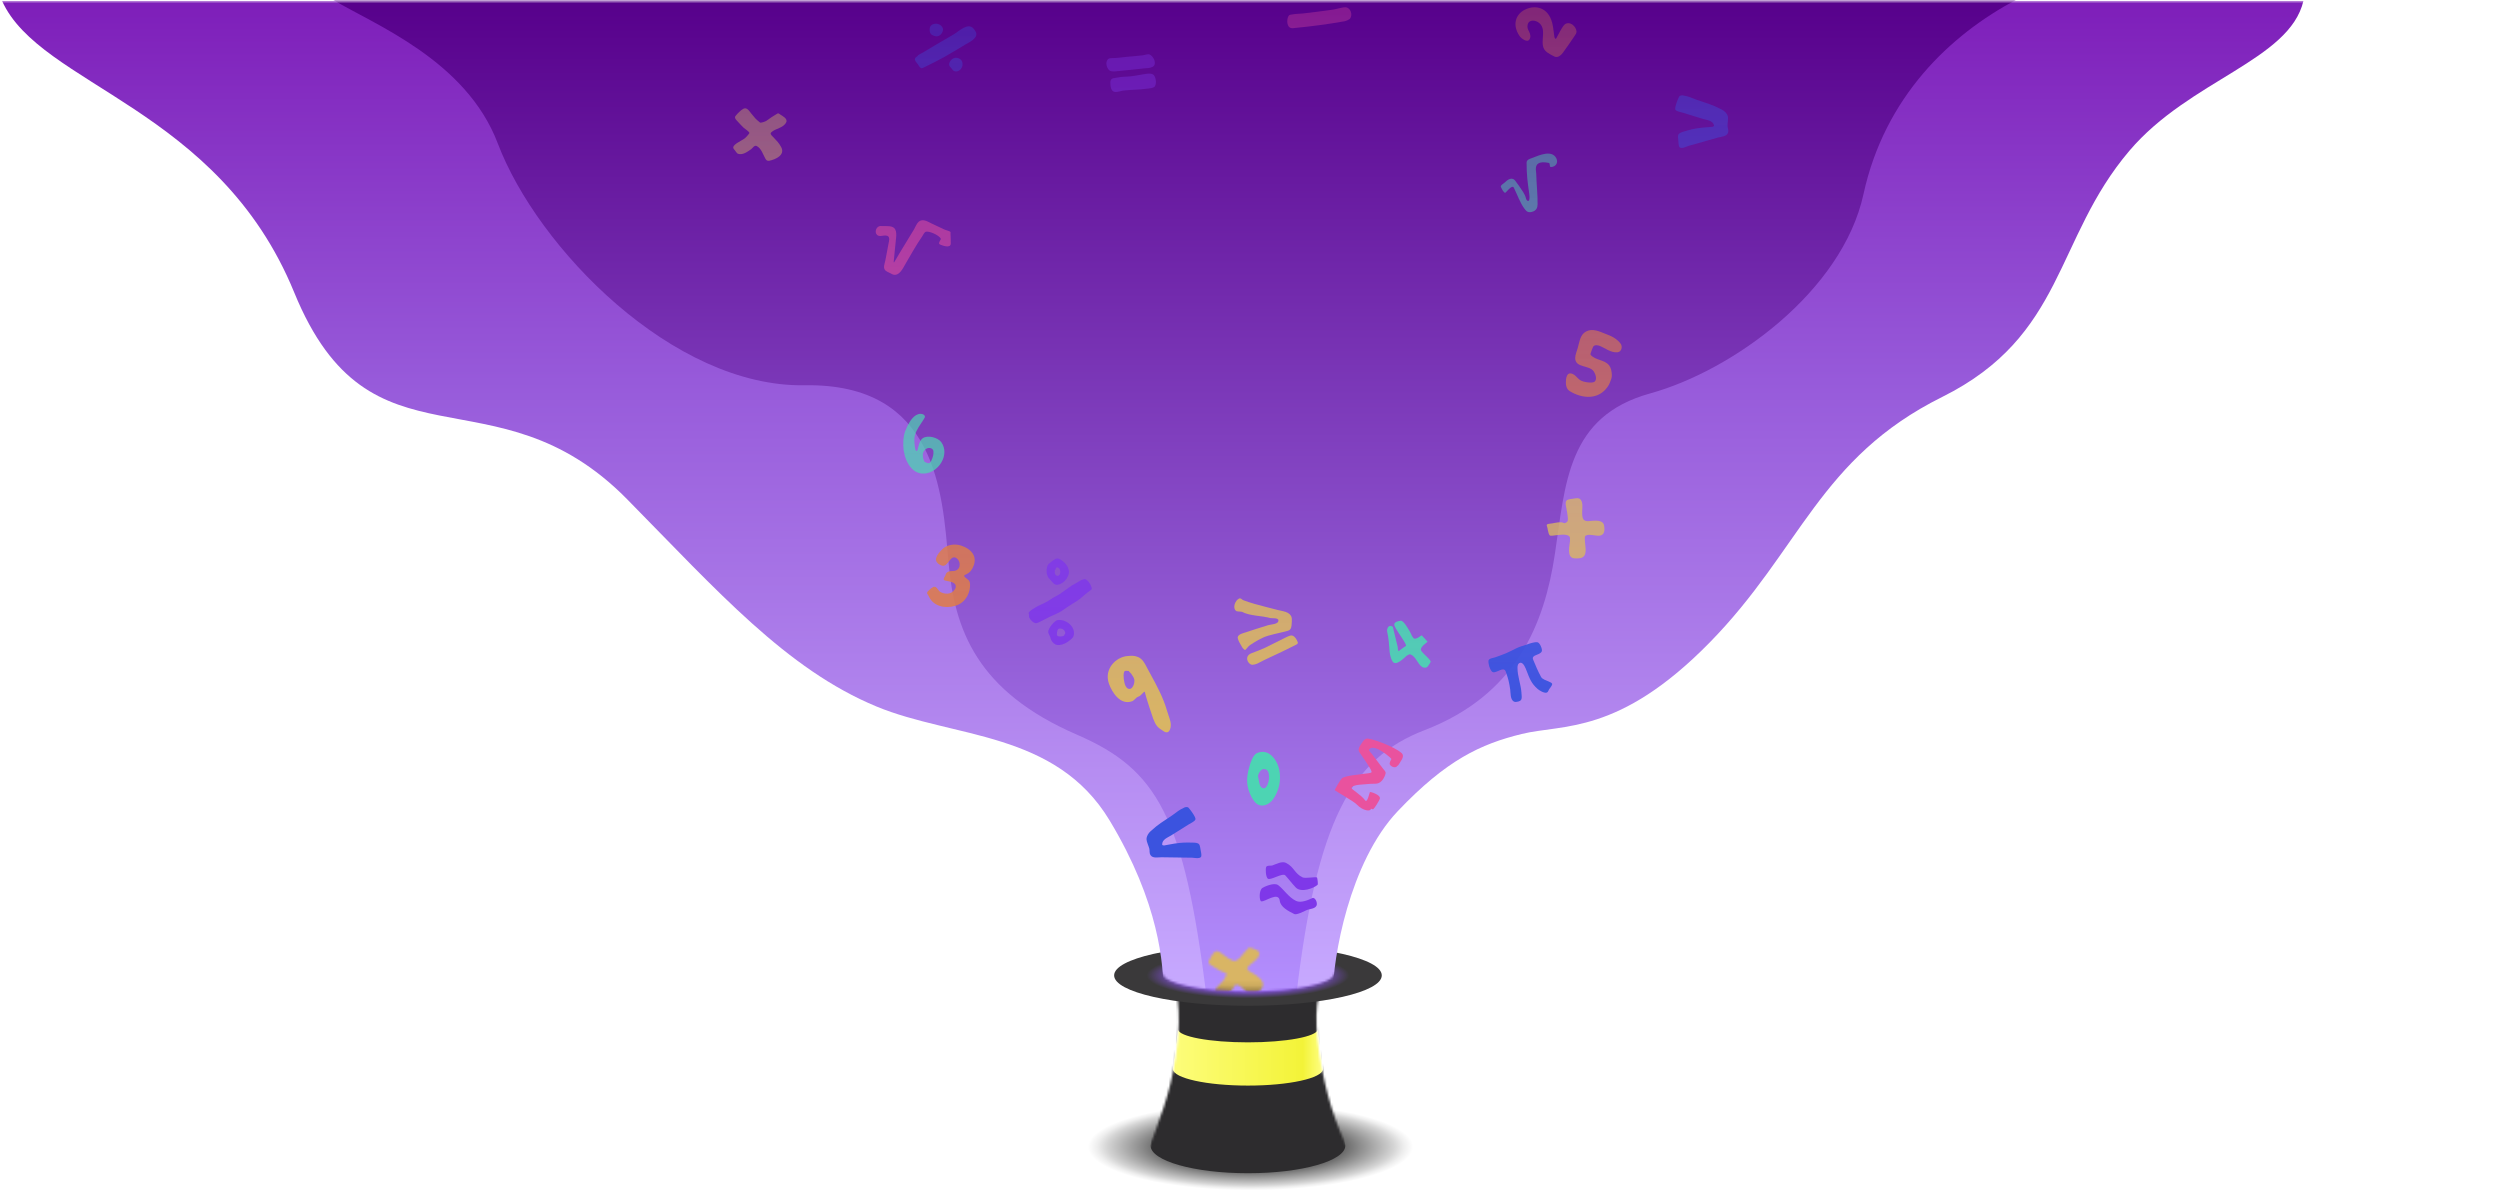 <svg width="1090" height="525" viewBox="0 0 1090 525" fill="none" xmlns="http://www.w3.org/2000/svg">
<ellipse opacity="0.6" cx="545.226" cy="500.034" rx="80.168" ry="21.471" fill="url(#paint0_radial_13903_162423)"/>
<mask id="mask0_13903_162423" style="mask-type:alpha" maskUnits="userSpaceOnUse" x="496" y="431" width="98" height="82">
<path d="M510.349 472.374C513.777 457.463 515.148 443.923 512.749 431.069H575.819C572.906 439.125 573.29 453.092 577.704 472.374C580.961 486.599 586.726 501.147 593.986 512.821H496.467C499.811 503.422 507.607 484.302 510.349 472.374Z" fill="#D9D9D9"/>
</mask>
<g mask="url(#mask0_13903_162423)">
<path fill-rule="evenodd" clip-rule="evenodd" d="M501.655 499.288L501.635 499.454H501.65C501.65 499.462 501.65 499.47 501.65 499.478C501.65 506.13 520.659 511.523 544.108 511.523C567.556 511.523 586.565 506.13 586.565 499.478C586.565 499.47 586.565 499.462 586.565 499.454H586.568L586.565 499.436C586.561 499.123 586.515 498.812 586.429 498.505L576.768 432.532H509.823L501.713 498.818C501.683 498.974 501.664 499.131 501.655 499.288Z" fill="#2D2C2E"/>
<path fill-rule="evenodd" clip-rule="evenodd" d="M574.579 448.855C574.127 451.97 560.648 454.468 544.085 454.468C527.485 454.468 513.982 451.958 513.588 448.834L511.382 465.603C511.351 465.726 511.335 465.85 511.333 465.975L511.311 466.143H511.338C511.662 470.118 526.209 473.318 544.106 473.318C562.004 473.318 576.551 470.118 576.875 466.143H576.912L576.873 465.852C576.869 465.806 576.863 465.76 576.855 465.714L574.579 448.855Z" fill="url(#paint1_linear_13903_162423)"/>
</g>
<ellipse cx="544.108" cy="425.27" rx="58.346" ry="13.242" fill="#3A393A"/>
<ellipse opacity="0.8" cx="544.108" cy="425.27" rx="51.998" ry="11.719" fill="url(#paint2_radial_13903_162423)"/>
<mask id="mask1_13903_162423" style="mask-type:alpha" maskUnits="userSpaceOnUse" x="-14" y="0" width="1032" height="433">
<path fill-rule="evenodd" clip-rule="evenodd" d="M1017.16 0.438H-13.857V424.513H507.043C507.043 428.74 523.739 432.167 544.335 432.167C564.93 432.167 581.626 428.74 581.626 424.513H1017.16V0.438Z" fill="#D9D9D9"/>
</mask>
<g mask="url(#mask1_13903_162423)">
<path d="M609.46 353.628C588.246 375.944 581.139 417.978 581.139 433.11H507.298C507.298 420.639 505.485 393.704 483.806 357.736C460.245 318.647 415.705 321.92 382.209 308.059C342.852 291.774 312.774 257.603 273.396 217.637C215.498 158.875 161.708 209.193 128.279 127.51C95.186 46.645 17.579 37.483 0.9 0.396H1004.29C998.244 26.289 954.677 34.839 928.444 65.701C895.654 104.278 900.487 146.362 846.789 173.075C793.091 199.788 785.113 239.64 745.424 280.127C705.736 320.615 681.367 315.609 663.459 320.017C645.551 324.425 630.674 331.312 609.46 353.628Z" fill="url(#paint3_linear_13903_162423)"/>
<path d="M621.05 318.373C589.069 330.673 574.106 358.255 565.198 433.973H525.99C516.203 355.825 504.604 335.497 469.625 320.357C425.901 301.432 416.112 274.676 413.502 244.656C410.891 214.637 408.281 166.998 350.853 167.977C293.425 168.956 234.306 108.063 217.054 62.581C203.253 26.195 163.208 10.734 144.91 -0.244H879.36C850.147 15.131 821.702 42.381 812.476 84.664C803.251 126.947 755.587 161.542 719.454 171.536C683.321 181.53 682.553 210.744 677.94 241.495C673.327 272.246 661.027 302.997 621.05 318.373Z" fill="url(#paint4_linear_13903_162423)"/>
<mask id="mask2_13903_162423" style="mask-type:alpha" maskUnits="userSpaceOnUse" x="289" y="0" width="513" height="439">
<rect x="289.193" y="0.438" width="511.973" height="438.074" fill="url(#paint5_linear_13903_162423)"/>
</mask>
<g mask="url(#mask2_13903_162423)">
<mask id="mask3_13903_162423" style="mask-type:alpha" maskUnits="userSpaceOnUse" x="526" y="413" width="25" height="22">
<path fill-rule="evenodd" clip-rule="evenodd" d="M538.052 419.079C538.456 419.261 540.243 418.036 540.54 417.669C541.765 416.156 543.035 414.671 544.42 413.303C544.765 412.961 545.385 413.313 545.687 413.423C546.666 413.775 549.464 414.262 549.069 416.076C548.45 418.912 545.305 419.675 543.905 421.954C543.553 422.528 543.981 422.913 544.39 423.185C545.493 423.926 546.69 424.525 547.767 425.302C548.493 425.826 549.171 426.422 549.78 427.076C552.48 429.979 548.647 432.959 546.262 434.15C545.452 434.554 544.884 434.185 544.337 433.626C542.826 432.081 541.644 429.937 539.376 429.355C538.208 429.056 537.808 430.788 537.327 431.337C535.915 432.952 534.528 434.806 532.302 434.729C531.761 434.709 530.928 433.761 530.11 433.244C528.085 431.968 532.428 428.876 533.48 427.396C533.946 426.739 534.28 425.995 534.599 425.259C534.694 425.037 534.872 424.727 534.712 424.545C534.218 423.989 532.304 423.427 531.7 423.098C530.611 422.501 529.573 421.815 528.523 421.153C527.921 420.771 526.577 420.12 526.999 419.109C527.332 418.308 527.753 417.539 528.221 416.81C528.609 416.203 529.019 415.592 529.557 415.115C530.855 413.967 532.481 415.652 533.397 416.298C535.639 417.878 535.567 417.961 538.052 419.079Z" fill="#D9B564"/>
</mask>
<g mask="url(#mask3_13903_162423)">
<rect x="526.293" y="412.028" width="26.909" height="23.663" fill="#D9B564"/>
<ellipse opacity="0.3" cx="544.106" cy="425.27" rx="51.998" ry="11.719" fill="url(#paint6_radial_13903_162423)"/>
</g>
<path fill-rule="evenodd" clip-rule="evenodd" d="M661.194 282.615C659.694 283.351 658.219 284.142 656.681 284.796C655.069 285.483 653.411 286.064 651.751 286.636C650.991 286.898 649.666 286.933 649.109 287.719C648.709 288.286 649.194 290.15 649.306 290.515C649.476 291.069 650.084 292.766 650.871 293.046C652.491 293.622 655.646 290.323 656.506 292.801C657.646 296.091 657.939 297.259 658.461 300.674C658.639 301.842 658.381 305.244 660.199 305.93C660.451 306.025 660.736 306.075 661.006 306.043C663.911 305.703 663.544 304.622 663.339 301.862C663.069 298.195 661.596 294.838 661.626 291.144C661.631 290.363 661.744 289.297 662.706 289.002C664.236 288.533 665.301 291.713 665.566 292.382C666.896 295.734 667.554 297.883 670.381 300.364C671.126 301.018 673.249 302.341 674.409 301.969C674.961 301.792 675.096 301.033 675.406 300.546C675.861 299.835 676.529 299.211 676.744 298.397C676.916 297.748 675.794 297.406 675.189 297.112C674.239 296.648 672.506 296.238 671.904 295.143C670.561 292.709 669.499 290.13 668.434 287.565C668.126 286.826 668.371 286.349 669.016 285.95C669.786 285.47 671.966 285.039 672.266 283.853C672.491 282.964 671.376 280.184 670.334 280.022C669.611 279.909 668.869 280.089 668.154 280.236C667.416 280.388 666.714 280.675 666.001 280.92C664.394 281.469 662.719 281.866 661.194 282.615Z" fill="#3B53DF"/>
<path fill-rule="evenodd" clip-rule="evenodd" d="M683.539 227.12C683.824 225.259 682.939 222.004 682.681 220.21C682.594 219.589 682.556 218.551 683.164 218.087C683.744 217.645 685.446 217.475 686.111 217.393C686.674 217.323 687.236 217.191 687.804 217.209C689.311 217.255 689.771 218.698 689.909 219.981C690.074 221.504 689.401 224.76 690.301 226.325C690.729 227.072 691.714 227.267 692.454 227.216C695.134 227.03 699.071 226.302 699.434 229.386C699.564 230.479 700.169 234.191 695.899 233.505C694.889 233.343 693.869 233.226 692.849 233.183C692.494 233.168 691.234 233.374 691.091 233.888C690.371 236.502 693.256 242.778 688.761 243.386C687.954 243.495 687.129 243.494 686.316 243.426C682.971 243.147 684.374 237.684 684.504 236.028C684.539 235.572 684.629 234.275 684.239 233.87C683.024 232.605 679.464 233.282 678.204 233.388C677.876 233.416 676.036 233.771 675.701 233.433C674.914 232.639 674.821 230.152 674.419 229.24C674.004 228.301 675.869 228.361 676.771 228.195C678.914 227.801 680.511 227.397 681.749 228.012C682.319 228.296 683.204 227.763 683.539 227.12Z" fill="#D9B564"/>
<path fill-rule="evenodd" clip-rule="evenodd" d="M400.359 195.01C400.145 195.896 399.981 196.579 399.663 196.639C398.88 196.786 398.678 193.155 398.654 191.814C398.603 189.048 400.161 186.72 401.659 184.483C402.174 183.712 402.683 182.952 403.116 182.189C403.767 181.043 402.191 180.374 401.331 180.419C398.457 180.569 396.681 183.685 395.604 185.858C394.998 187.079 394.45 188.353 394.176 189.687C393.853 191.261 393.774 192.889 393.828 194.496C394.001 199.587 396.893 206.964 403.14 206.475C409.328 205.99 414.269 198.141 410.375 192.748C408.962 190.791 404.437 189.5 402.25 191.118C401.089 191.976 400.671 193.712 400.359 195.01ZM404.262 195.472C402.983 196.007 402.142 197.414 402.364 198.796C402.335 199.812 402.995 201.268 403.144 201.349C404.653 202.17 405.344 202.354 406.048 200.881C406.698 199.519 407.11 198.203 406.97 196.722C406.852 195.468 405.285 195.045 404.262 195.472Z" fill="#4DD4B3"/>
<path fill-rule="evenodd" clip-rule="evenodd" d="M703.668 147.229C704.69 147.875 705.955 148.902 706.645 149.917C707.545 151.244 706.948 153.464 705.158 153.607C702.33 153.832 699.985 151.833 697.553 150.826C696.77 150.502 695.138 150.185 694.598 151.21C694.223 151.921 694 152.703 693.713 153.454C693.62 153.697 693.295 154.463 693.545 154.749C695.625 157.143 699.543 156.763 701.525 159.242C702.428 160.367 702.65 161.82 702.753 163.22C702.798 163.834 702.748 164.472 702.558 165.057C702.168 166.249 701.735 167.458 701.03 168.496C697.015 174.418 689.943 173.925 684.383 170.526C682.64 169.461 682.635 167.175 682.788 165.41C682.873 164.456 683.345 162.712 684.683 162.796C686.545 162.914 687.533 164.775 688.9 165.707C689.763 166.295 691.388 166.652 692.398 166.731C693.098 166.786 694.69 167.005 695.38 166.271C696.398 165.193 695.583 163.033 694.945 162.037C692.993 158.989 686.835 160.596 686.778 156.099C686.763 154.843 687.658 152.537 687.908 151.672C688.453 149.796 688.863 146.701 690.53 145.248C693.13 142.979 696.25 144.004 699.075 145.195C700.618 145.845 702.25 146.337 703.668 147.229Z" fill="#DE7C4A"/>
<path fill-rule="evenodd" clip-rule="evenodd" d="M383.725 102.893C384.777 102.901 385.688 102.482 386.752 102.781C388.247 103.203 387.566 105.306 387.402 106.208C386.956 108.659 386.503 111.109 386.015 113.552C385.759 114.837 384.754 116.972 386.204 118.062C386.861 118.557 387.651 118.845 388.381 119.224C388.708 119.395 389.021 119.608 389.375 119.712C392.211 120.544 393.881 116.572 394.891 114.874C397.577 110.355 399.164 107.278 402.15 102.941C402.63 102.244 402.969 101.174 403.801 101.008C405.136 100.741 409.212 102.378 410.175 104.014C410.454 104.487 408.659 106.078 409.83 106.593C410.667 106.961 414.509 108.53 414.537 106.146C414.553 104.716 414.482 103.287 414.42 101.859C414.408 101.586 414.539 101.203 414.315 101.046C413.647 100.577 412.771 100.51 412.025 100.18C410.112 99.332 408.24 98.397 406.344 97.514C404.662 96.73 402.354 95.099 400.527 96.686C399.662 97.437 399.11 98.998 398.553 99.934C396.425 103.51 394.219 107.039 392.07 110.602C391.334 111.822 390.678 113.09 389.898 114.282C389.85 114.355 389.633 114.406 389.639 114.319C389.913 110.693 390.397 107.085 390.716 103.462C390.811 102.387 390.852 100.987 390.304 99.987C389.355 98.26 386.609 98.626 385.127 98.58C384.323 98.555 383.507 98.385 382.79 98.932C381.289 100.077 381.447 102.876 383.725 102.893Z" fill="#E9529E"/>
<path fill-rule="evenodd" clip-rule="evenodd" d="M405.683 14.546C405.282 13.686 405.219 12.839 405.475 11.877C405.663 11.17 406.367 10.68 407.033 10.483C408.632 10.011 410.488 10.705 411.086 12.333C411.301 12.919 411.081 13.546 410.824 14.076C410.11 15.548 408.738 16.221 407.209 15.607C406.761 15.427 405.974 15.169 405.683 14.546Z" fill="#3B53DF"/>
<path fill-rule="evenodd" clip-rule="evenodd" d="M413.807 27.923C413.962 26.849 414.648 25.969 415.602 25.477C416.985 24.764 419.117 25.474 419.55 27.035C419.677 27.49 419.7 28.039 419.638 28.506C419.432 30.05 417.885 31.502 416.265 31.086C415.587 30.912 415.158 30.212 414.758 29.718C414.379 29.25 413.705 28.629 413.807 27.923Z" fill="#3B53DF"/>
<path fill-rule="evenodd" clip-rule="evenodd" d="M400.279 24.293C400.298 24.278 400.209 24.317 400.209 24.317C399.942 24.277 400.573 23.911 400.8 23.764C401.344 23.414 401.948 23.167 402.506 22.839C404.373 21.742 406.209 20.591 408.075 19.491C410.786 17.891 413.55 16.382 416.236 14.74C418.071 13.618 422.006 9.697 424.424 12.419C424.821 12.866 425.15 13.377 425.423 13.908C426.788 16.561 422.442 18.488 420.988 19.363C413.024 24.157 410.636 25.672 402.236 29.675C401.279 30.131 400.577 28.543 400.242 28.083C399.806 27.484 398.315 26.142 399.126 25.167C399.434 24.796 400.099 24.435 400.279 24.293Z" fill="#3B53DF"/>
<path fill-rule="evenodd" clip-rule="evenodd" d="M484.982 25.327C487.124 25.333 489.223 24.964 491.356 24.769C493.689 24.555 496.054 24.397 498.378 24.103C499.042 24.018 500.405 23.474 501.115 23.714C502.965 24.337 504.768 28.212 502.353 29.218C500.968 29.794 500.658 29.628 499.197 29.775C494.953 30.202 490.717 30.712 486.468 31.1C485.372 31.2 484.029 31.255 483.279 30.266C482.331 29.016 481.879 26.807 483.255 25.652C483.622 25.344 484.562 25.352 484.982 25.327Z" fill="#7F38E9"/>
<path fill-rule="evenodd" clip-rule="evenodd" d="M485.257 34.134C487.941 33.615 489.225 33.458 491.676 33.372C493.421 33.311 495.142 32.936 496.87 32.68C498.422 32.451 501.61 31.581 502.884 32.57C503.87 33.337 504.431 36.242 503.531 37.613C503.031 38.374 501.49 38.489 500.743 38.587C495.282 39.305 495.27 38.908 489.815 39.493C488.887 39.593 487.201 40.205 486.239 40.113C484.23 39.921 484.137 37.416 484.11 35.982C484.094 35.165 484.398 34.41 485.257 34.134Z" fill="#7F38E9"/>
<path fill-rule="evenodd" clip-rule="evenodd" d="M563.423 6.297C564.982 5.972 566.599 6.052 568.18 5.865C572.542 5.35 576.903 4.818 581.25 4.19C582.551 4.002 585.266 3.12 586.613 3.172C588.86 3.258 589.886 6.45 588.645 8.086C588.278 8.57 586.786 9.173 586.23 9.27C578.084 10.692 571.957 11.465 563.729 12.29C561.025 12.56 560.799 8.746 561.767 7.018C562.174 6.293 562.76 6.435 563.423 6.297Z" fill="#E9529E"/>
<path fill-rule="evenodd" clip-rule="evenodd" d="M666.677 13.774C667.3 15.056 667.502 16.144 666.81 17.232C665.855 18.737 663.26 16.739 662.6 15.797C659.322 11.111 660.602 6.362 664.845 4.225C669.43 1.916 674.975 3.243 676.722 9.85C677.172 11.559 677.337 13.331 677.567 15.083C677.607 15.398 677.7 16.604 678.112 16.878C678.5 17.137 678.78 16.194 678.937 15.947C679.435 15.158 679.81 14.297 680.27 13.484C680.61 12.882 681.727 10.936 682.352 10.534C684.57 9.108 687.115 11.476 687.36 13.649C687.447 14.418 686.86 15.176 686.47 15.743C684.795 18.171 683.197 20.656 681.415 23.008C680.647 24.02 679.232 25.335 677.805 24.673C676.682 24.154 675.592 23.555 674.577 22.85C670.215 19.82 674.995 13.4 671.16 10.072C669.57 8.692 666.557 8.315 666.035 10.839C665.78 12.085 666.182 12.759 666.677 13.774Z" fill="#DE7C4A"/>
<path fill-rule="evenodd" clip-rule="evenodd" d="M656.07 79.561C657.222 78.464 659.282 76.713 660.857 79.091C661.304 79.765 661.897 80.433 662.334 81.111C663.464 82.855 664.912 84.52 665.382 86.724C665.512 87.331 666.402 88.142 666.734 87.175C667.007 86.386 666.812 84.816 666.747 84.379C665.972 79.226 665.604 76.086 665.594 70.868C665.594 70.576 665.704 70.277 665.867 70.034C666.317 69.374 667.622 69.032 668.172 68.82C670.962 67.743 676.564 65.185 678.527 68.945C679.512 70.837 678.435 72.639 676.345 72.828C675.232 72.928 676.179 71.177 675.184 71.006C673.719 70.754 670.75 70.286 669.91 72.216C669.337 73.529 669.779 74.578 669.807 75.907C669.897 79.994 670.449 85.002 670.389 89.089C670.367 90.595 669.864 91.84 667.982 92.359C666.097 92.876 665.482 92.05 664.612 90.921C662.819 88.59 661.412 84.562 660.04 81.846C659.205 80.195 656.467 84.353 656.144 84.078C655.812 83.797 655.452 83.514 655.244 83.131C654.954 82.592 654.61 82.078 654.382 81.509C654.085 80.77 655.437 80.164 656.07 79.561Z" fill="#4DD4B3"/>
<path fill-rule="evenodd" clip-rule="evenodd" d="M501.542 293.79C504.342 298.925 507.172 304.116 508.785 309.764C508.982 310.454 509.216 311.134 509.45 311.814C509.771 312.748 510.092 313.682 510.317 314.641C510.867 316.987 509.969 320.447 507.503 318.927C504.539 317.1 503.932 316.296 502.781 313.328C502.425 312.412 499.448 303.386 499.173 301.831C499.079 301.3 498.698 301.712 498.161 302.291C497.656 302.836 497.012 303.531 496.34 303.728C495.811 303.884 495.364 304.317 494.915 304.753C494.492 305.163 494.067 305.575 493.572 305.755C488.561 307.575 484.938 302.086 483.514 298.135C481.228 291.795 486.436 286.421 491.68 286.016C491.749 286.011 491.817 286.006 491.884 286.001C493.445 285.88 494.607 285.79 496.257 286.498C498.099 287.287 499.057 289.126 499.939 290.817C500.065 291.059 500.189 291.298 500.314 291.53C500.72 292.283 501.131 293.036 501.542 293.79ZM491.692 292.525C491.897 292.552 492.095 292.579 492.267 292.579L492.201 292.642C492.2 292.749 492.484 293.014 492.747 293.258C492.926 293.424 493.094 293.582 493.155 293.673C493.25 293.813 493.343 293.947 493.433 294.078C493.911 294.767 494.326 295.367 494.546 296.241C494.903 297.661 493.797 301.263 491.698 300.185C490.265 299.446 489.871 296.011 489.881 294.609C489.885 294.03 489.909 292.844 490.475 292.567C490.803 292.406 491.264 292.468 491.692 292.525Z" fill="#D9B564"/>
<path fill-rule="evenodd" clip-rule="evenodd" d="M609.085 333.986C609.545 333.991 610.194 332.813 610.349 332.551C611 331.435 612.504 329.625 611.104 328.345C608.008 325.517 597.174 321.501 595.67 322.075C594.756 322.424 594.38 323.048 593.871 323.815C593.214 324.803 591.764 326.49 592.638 327.856C593.117 328.605 596.134 332.928 597.023 334.445C597.157 334.675 598.282 336.335 597.933 336.754C597.587 337.171 594.976 337.298 594.568 337.388C593.06 337.715 586.346 338.099 585.003 339.42C584.412 340.001 581.83 344.302 582.005 344.527C582.347 344.971 590.138 349.292 591.482 350.704C594.379 353.75 597.685 353.807 597.681 352.726C597.68 352.374 598.46 353.021 598.737 352.804C599.43 352.257 601.33 349.097 601.601 348.283C602.17 346.581 597.488 345.098 597.275 345.36C597.065 345.618 596.187 350.27 595.209 348.962C593.278 346.384 589.173 344.085 589.236 343.608C589.457 341.936 594.904 342.063 596.955 341.796C598.082 341.649 599.238 341.806 600.362 341.631C602.386 341.319 603.686 339.001 604.114 337.258C604.318 336.432 603.407 335.666 603.012 335.149C601.327 332.955 599.684 330.729 597.993 328.537C597.761 328.238 596.456 327.174 597.08 326.558C599.523 324.142 606.776 330.754 606.675 330.943C606.401 331.46 605.598 332.668 606 333.372C606.495 334.241 608.234 335.044 609.084 334.116L609.085 333.986Z" fill="#E9529E"/>
<path fill-rule="evenodd" clip-rule="evenodd" d="M607.045 273.106C605.144 272.177 604.562 274.526 604.819 275.494C605.095 276.535 605.376 278.482 605.497 279.523C605.847 282.521 605.586 285.498 607.057 288.237C608.512 290.942 612.49 286.522 613.298 285.895C613.505 285.736 614.559 285.164 614.874 285.281C617.423 286.217 617.948 289.42 620.118 290.843C620.579 291.145 621.727 291.264 622.193 290.857C622.758 290.366 623.908 288.571 623.784 288.359C622.796 286.657 620.759 285.351 619.665 283.746C618.639 282.239 622.55 279.925 622.398 279.748C622.005 279.281 620.354 277.476 619.902 277.032C619.698 276.83 617.191 279.398 616.19 278.115C615.252 276.912 615.169 275.981 614.323 274.728C613.882 274.077 611.977 270.575 610.784 270.64C610.135 270.677 608.107 271.034 607.932 272.047C607.816 272.724 608.265 273.385 608.546 273.932C609.475 275.739 613.821 281.487 612.917 281.655C612.748 281.687 610.715 283.255 610.041 283.719C609.32 284.216 609.549 282.685 609.38 281.977C608.799 279.54 608.175 277.114 607.596 274.681C607.51 274.319 607.473 273.348 607.045 273.106Z" fill="#4DD4B3"/>
<path fill-rule="evenodd" clip-rule="evenodd" d="M448.525 267.48C448.101 266.549 452.246 264.362 452.663 264.158C454.485 263.262 456.524 262.478 458.157 261.277C459.369 260.386 460.817 259.815 462.075 258.978C464.469 257.386 466.794 255.369 469.367 254.114C470.288 253.664 471.154 252.908 472.142 252.671C472.384 252.614 472.959 252.371 473.23 252.516C474.357 253.123 474.897 253.877 475.485 255.022C475.594 255.234 476.227 256.662 476.012 256.867C475.028 257.798 473.431 258.781 472.307 259.865C470.809 261.31 468.818 262.543 467.024 263.611C465.838 264.32 464.651 265.149 463.54 265.967C461.847 267.213 459.716 267.929 457.833 268.845C456.461 269.514 455.126 270.261 453.755 270.927C453.116 271.236 452.037 271.903 451.309 271.663C450.201 271.301 449.309 270.375 448.779 269.322C448.52 268.808 448.765 268.009 448.525 267.48Z" fill="#7F38E9"/>
<path fill-rule="evenodd" clip-rule="evenodd" d="M460.945 270.383C459.906 270.58 456.646 274.132 457.059 275.816C457.154 276.2 457.342 276.57 457.53 276.938C457.734 277.338 457.937 277.737 458.018 278.15C458.24 279.291 459.113 280.452 460.165 280.976C461.804 281.794 464.648 280.596 465.916 279.56C466.058 279.445 466.211 279.327 466.368 279.207C467.077 278.664 467.875 278.052 468.101 277.197C469.161 273.201 464.621 269.686 460.945 270.383ZM461.297 274.37C460.967 274.682 460.544 276.711 461.008 277.183C461.458 277.637 463.302 277.644 463.879 277.093C463.982 276.995 464.07 276.816 464.158 276.634C464.242 276.462 464.326 276.288 464.427 276.179C464.603 275.987 464.279 275.323 464.18 275.12C464.175 275.11 464.17 275.101 464.167 275.094C463.778 274.292 462.134 273.578 461.297 274.37Z" fill="#7F38E9"/>
<path fill-rule="evenodd" clip-rule="evenodd" d="M457.299 245.794C456.305 246.503 455.628 250.468 457.469 252.285C457.878 252.689 458.211 253.085 458.512 253.443C459.485 254.601 460.128 255.366 461.944 254.751C463.896 254.087 465.425 252.25 465.933 250.348C466.681 247.547 464.032 244.571 461.54 243.555C460.563 243.156 459.146 244.312 458.071 245.187C457.784 245.421 457.522 245.635 457.299 245.794ZM461.437 247.529C460.309 246.981 460.296 248.116 460.296 248.116C459.37 248.992 460.007 251.673 461.519 250.937C462.608 250.405 462.471 248.029 461.437 247.529Z" fill="#7F38E9"/>
<path fill-rule="evenodd" clip-rule="evenodd" d="M544.919 333.565C543.969 336.83 543.326 339.97 544.088 343.314C544.425 344.792 545.191 346.789 546 348.078L546.018 348.107C546.494 348.864 546.984 349.644 547.666 350.222C550.197 352.366 553.489 350.742 555.131 348.389C557.669 344.75 558.609 340.232 557.807 335.879C556.984 331.416 553.132 325.951 547.927 328.417C546.418 329.13 545.28 332.325 544.919 333.565ZM548.533 338.696C548.271 337.723 549.713 335.479 550.607 335.359C551.516 335.234 552.708 335.357 553.131 337.091C553.542 338.781 553.311 340.521 552.656 342.096C552.471 342.54 552.114 343.167 551.712 343.464C550.928 344.038 549.881 343.491 549.507 342.71C549.142 341.948 548.996 341.102 548.848 340.24C548.759 339.726 548.67 339.207 548.533 338.696Z" fill="#4DD4B3"/>
<path fill-rule="evenodd" clip-rule="evenodd" d="M546.104 289.851C544.288 289.946 542.071 286.185 545.704 284.787C547.647 284.038 549.617 283.344 551.5 282.456C554.44 281.068 557.299 279.515 560.23 278.11C561.024 277.728 561.814 277.301 562.671 277.092C564.245 276.707 565.457 278.951 565.816 279.992C566.052 280.678 565.368 280.961 564.953 281.17C563.132 282.096 561.303 283.007 559.462 283.893C556.711 285.216 553.928 286.474 551.177 287.8C550.158 288.289 549.167 288.836 548.155 289.337C547.725 289.552 546.741 289.819 546.104 289.851Z" fill="#D9B564"/>
<path fill-rule="evenodd" clip-rule="evenodd" d="M540.186 260.992C541.045 260.57 541.411 261.426 542.031 261.663C543.652 262.285 545.307 262.819 546.977 263.293C550.372 264.259 553.802 265.101 557.219 265.987C559.085 266.471 562.379 266.685 563.108 269.082C563.315 269.761 563.223 270.499 563.221 271.211C563.219 271.755 563.179 272.302 563.097 272.841C562.808 274.713 562.187 274.858 560.316 275.347C557.915 275.976 553.182 276.864 550.894 277.905C548.826 278.846 546.853 280.004 544.98 281.287C544.173 281.841 543.671 282.753 542.914 283.372C542.723 283.529 541.838 282.678 541.616 282.251C540.989 281.045 539.912 279.615 539.666 278.225C539.379 276.597 542.116 276.031 542.979 275.749C546.296 274.668 549.608 273.57 552.95 272.566C554.121 272.214 557.514 272.234 557.384 270.442C557.297 269.249 554.352 269.621 553.9 269.486C550.199 268.393 545.105 268.637 541.594 266.793C541.175 266.573 539.392 266.713 538.965 266.378C537.233 265.021 538.55 261.796 540.186 260.992Z" fill="#D9B564"/>
<path fill-rule="evenodd" clip-rule="evenodd" d="M408.726 245.401C409.114 245.924 409.766 246.2 410.352 246.484C413.333 247.928 414.22 241.351 417.062 243.373C418.795 244.606 419.046 247.723 416.887 248.691C415.521 249.305 413.77 248.557 412.659 249.826C412.374 250.152 412.328 250.626 412.136 251.013C411.957 251.375 411.333 252.183 411.466 252.672C411.596 253.147 412.448 253.187 412.76 253.264C414.271 253.643 417.213 253.836 416.653 256.259C416.544 256.731 416.197 257.12 415.886 257.492C415.626 257.804 415.313 258.081 414.962 258.284C413.379 259.195 411.343 258.9 409.822 257.984C409.032 257.507 408.332 255.303 406.934 255.92C406.368 256.172 405.879 256.581 405.422 256.998C404.966 257.415 404.396 257.812 404.215 258.403C404.103 258.768 404.495 259.117 404.669 259.459C404.981 260.068 405.282 260.69 405.672 261.256C408.306 265.07 413.877 265.407 417.826 263.638C421.178 262.135 423.057 258.356 422.947 254.799C422.931 254.262 422.82 253.696 422.534 253.242C422.067 252.5 419.491 251.245 420.688 250.688C422.046 250.056 423.004 249.603 423.968 247.823C426.573 243.011 423.856 239.436 418.981 237.851C416.284 236.974 412.855 237.456 410.88 239.43C409.758 240.551 406.819 243.543 408.726 245.401Z" fill="#DE7C4A"/>
<path fill-rule="evenodd" clip-rule="evenodd" d="M518.106 352.077C517.797 351.758 516.786 351.885 516.465 352.037C513.499 353.453 513.685 353.697 510.991 355.559C506.723 358.51 505.58 358.886 501.702 362.368C500.715 363.255 499.887 364.523 499.879 365.913C499.873 366.919 500.871 369.03 501.093 369.969C501.353 371.067 500.998 371.841 501.649 372.864C502.59 374.349 505.086 373.758 506.374 373.768C510.874 373.798 515.374 373.86 519.873 373.96C520.521 373.975 523.293 374.639 523.737 373.411C523.954 372.812 523.595 371.287 523.495 370.715C523.403 370.184 523.211 368.556 522.813 368.102C522.24 367.453 521.05 367.408 520.297 367.388C516.876 367.303 515.543 367.301 512.151 367.79C510.622 368.012 509.117 368.384 507.589 368.619C507.455 368.638 506.711 368.581 506.703 368.274C506.647 366.005 509.043 365.216 510.593 364.26C513.186 362.658 515.747 361.006 518.341 359.406C519.002 358.996 520.769 358.195 521.155 357.401C521.329 357.042 521.145 356.58 520.983 356.216C520.499 355.125 518.932 352.933 518.106 352.077Z" fill="#3B53DF"/>
<path fill-rule="evenodd" clip-rule="evenodd" d="M552.033 378.062C552.328 377.198 554.145 377.523 554.68 377.353C556.141 376.884 558.898 375.291 560.702 376.215C564.382 378.099 564.255 380.74 567.936 382.54C569.076 383.099 573.793 382.175 574.222 382.587C574.35 382.709 574.773 385.482 574.47 385.769C572.908 387.247 567.309 389.361 564.99 386.978C563.422 385.365 561.799 383.174 560.382 381.666C559.192 380.4 553.788 384.097 552.727 383.064C551.859 382.218 551.708 379.013 552.033 378.062Z" fill="#7F38E9"/>
<path fill-rule="evenodd" clip-rule="evenodd" d="M549.879 392.968C549.035 392.746 548.84 388.193 550.386 387.15C550.981 386.748 555.477 384.554 557.304 385.932C559.771 387.791 561.81 391.211 565.086 392.806C567.254 393.864 570.744 392.254 572.103 391.588C573.377 390.964 574.604 393.687 573.997 394.872C573.225 396.38 570.993 396.168 569.429 396.934C568.548 397.366 565.3 399.016 564.313 398.529C561.555 397.169 558.31 395.429 557.984 392.756C557.46 388.45 551.474 393.39 549.879 392.968Z" fill="#7F38E9"/>
<path fill-rule="evenodd" clip-rule="evenodd" d="M331.35 53.416C331.694 53.697 333.737 52.975 334.119 52.697C335.693 51.553 337.304 50.447 338.996 49.483C339.418 49.242 339.925 49.742 340.188 49.927C341.044 50.52 343.621 51.714 342.77 53.364C341.439 55.944 338.202 55.868 336.261 57.707C335.772 58.171 336.087 58.653 336.412 59.021C337.285 60.023 338.287 60.911 339.126 61.939C339.691 62.633 340.192 63.385 340.612 64.174C342.469 67.677 337.996 69.564 335.384 70.097C334.497 70.279 334.044 69.775 333.66 69.094C332.6 67.21 332.013 64.833 329.973 63.685C328.922 63.094 328.087 64.663 327.48 65.07C325.699 66.264 323.879 67.697 321.749 67.047C321.232 66.888 320.672 65.756 320.016 65.045C318.39 63.29 323.384 61.425 324.784 60.268C325.403 59.754 325.918 59.122 326.417 58.493C326.566 58.303 326.818 58.05 326.711 57.833C326.377 57.167 324.673 56.13 324.176 55.655C323.278 54.797 322.453 53.866 321.609 52.955C321.127 52.431 319.997 51.454 320.666 50.586C321.195 49.899 321.8 49.265 322.441 48.682C322.972 48.196 323.526 47.712 324.17 47.39C325.721 46.617 326.855 48.665 327.573 49.526C329.33 51.632 329.24 51.693 331.35 53.416Z" fill="#D9B564"/>
<path fill-rule="evenodd" clip-rule="evenodd" d="M732.142 42.04C732.359 41.651 733.367 41.513 733.717 41.577C736.948 42.176 736.832 42.461 739.917 43.562C744.803 45.307 746.004 45.375 750.651 47.735C751.834 48.335 752.962 49.346 753.329 50.687C753.595 51.657 753.178 53.955 753.206 54.919C753.239 56.047 753.782 56.702 753.419 57.859C752.894 59.538 750.33 59.612 749.088 59.955C744.75 61.149 740.419 62.374 736.1 63.634C735.477 63.817 732.972 65.175 732.225 64.104C731.861 63.582 731.813 62.016 731.761 61.438C731.713 60.9 731.476 59.279 731.744 58.737C732.129 57.962 733.267 57.61 733.989 57.396C737.271 56.429 738.558 56.081 741.961 55.676C743.496 55.495 745.046 55.464 746.582 55.296C746.717 55.28 747.421 55.032 747.349 54.734C746.816 52.528 744.297 52.386 742.553 51.864C739.633 50.987 736.732 50.053 733.813 49.179C733.068 48.955 731.154 48.639 730.576 47.972C730.314 47.67 730.373 47.176 730.435 46.782C730.62 45.603 731.566 43.081 732.142 42.04Z" fill="#3B53DF"/>
</g>
</g>
<defs>
<radialGradient id="paint0_radial_13903_162423" cx="0" cy="0" r="1" gradientUnits="userSpaceOnUse" gradientTransform="translate(545.226 500.034) rotate(90) scale(18.973 70.839)">
<stop offset="0.567"/>
<stop offset="0.667" stop-opacity="0.76"/>
<stop offset="0.88" stop-opacity="0.28"/>
<stop offset="0.943" stop-opacity="0.11"/>
<stop offset="1" stop-opacity="0"/>
</radialGradient>
<linearGradient id="paint1_linear_13903_162423" x1="512.119" y1="458.753" x2="575.634" y2="458.753" gradientUnits="userSpaceOnUse">
<stop stop-color="#FDFD7A"/>
<stop offset="0.88" stop-color="#F3F338"/>
<stop offset="1" stop-color="#FDFD7A"/>
</linearGradient>
<radialGradient id="paint2_radial_13903_162423" cx="0" cy="0" r="1" gradientUnits="userSpaceOnUse" gradientTransform="translate(544.108 425.27) rotate(90) scale(9.947 44.136)">
<stop offset="0.687" stop-color="#9255FF"/>
<stop offset="1" stop-color="#9255FF" stop-opacity="0"/>
</radialGradient>
<linearGradient id="paint3_linear_13903_162423" x1="540.72" y1="431.054" x2="540.72" y2="0.396" gradientUnits="userSpaceOnUse">
<stop stop-color="#C7A9FF"/>
<stop offset="0.615" stop-color="#975ADA"/>
<stop offset="1" stop-color="#7E1EB9"/>
</linearGradient>
<linearGradient id="paint4_linear_13903_162423" x1="545.085" y1="431.093" x2="545.085" y2="-0.244" gradientUnits="userSpaceOnUse">
<stop stop-color="#B38EFE"/>
<stop offset="1" stop-color="#57008B"/>
</linearGradient>
<linearGradient id="paint5_linear_13903_162423" x1="545.18" y1="318.749" x2="545.18" y2="0.438" gradientUnits="userSpaceOnUse">
<stop/>
<stop offset="1" stop-opacity="0.3"/>
</linearGradient>
<radialGradient id="paint6_radial_13903_162423" cx="0" cy="0" r="1" gradientUnits="userSpaceOnUse" gradientTransform="translate(544.106 413.551) rotate(90) scale(18.86 83.679)">
<stop offset="0.729" stop-opacity="0"/>
<stop offset="0.854" stop-opacity="0.19"/>
<stop offset="1"/>
</radialGradient>
</defs>
</svg>
